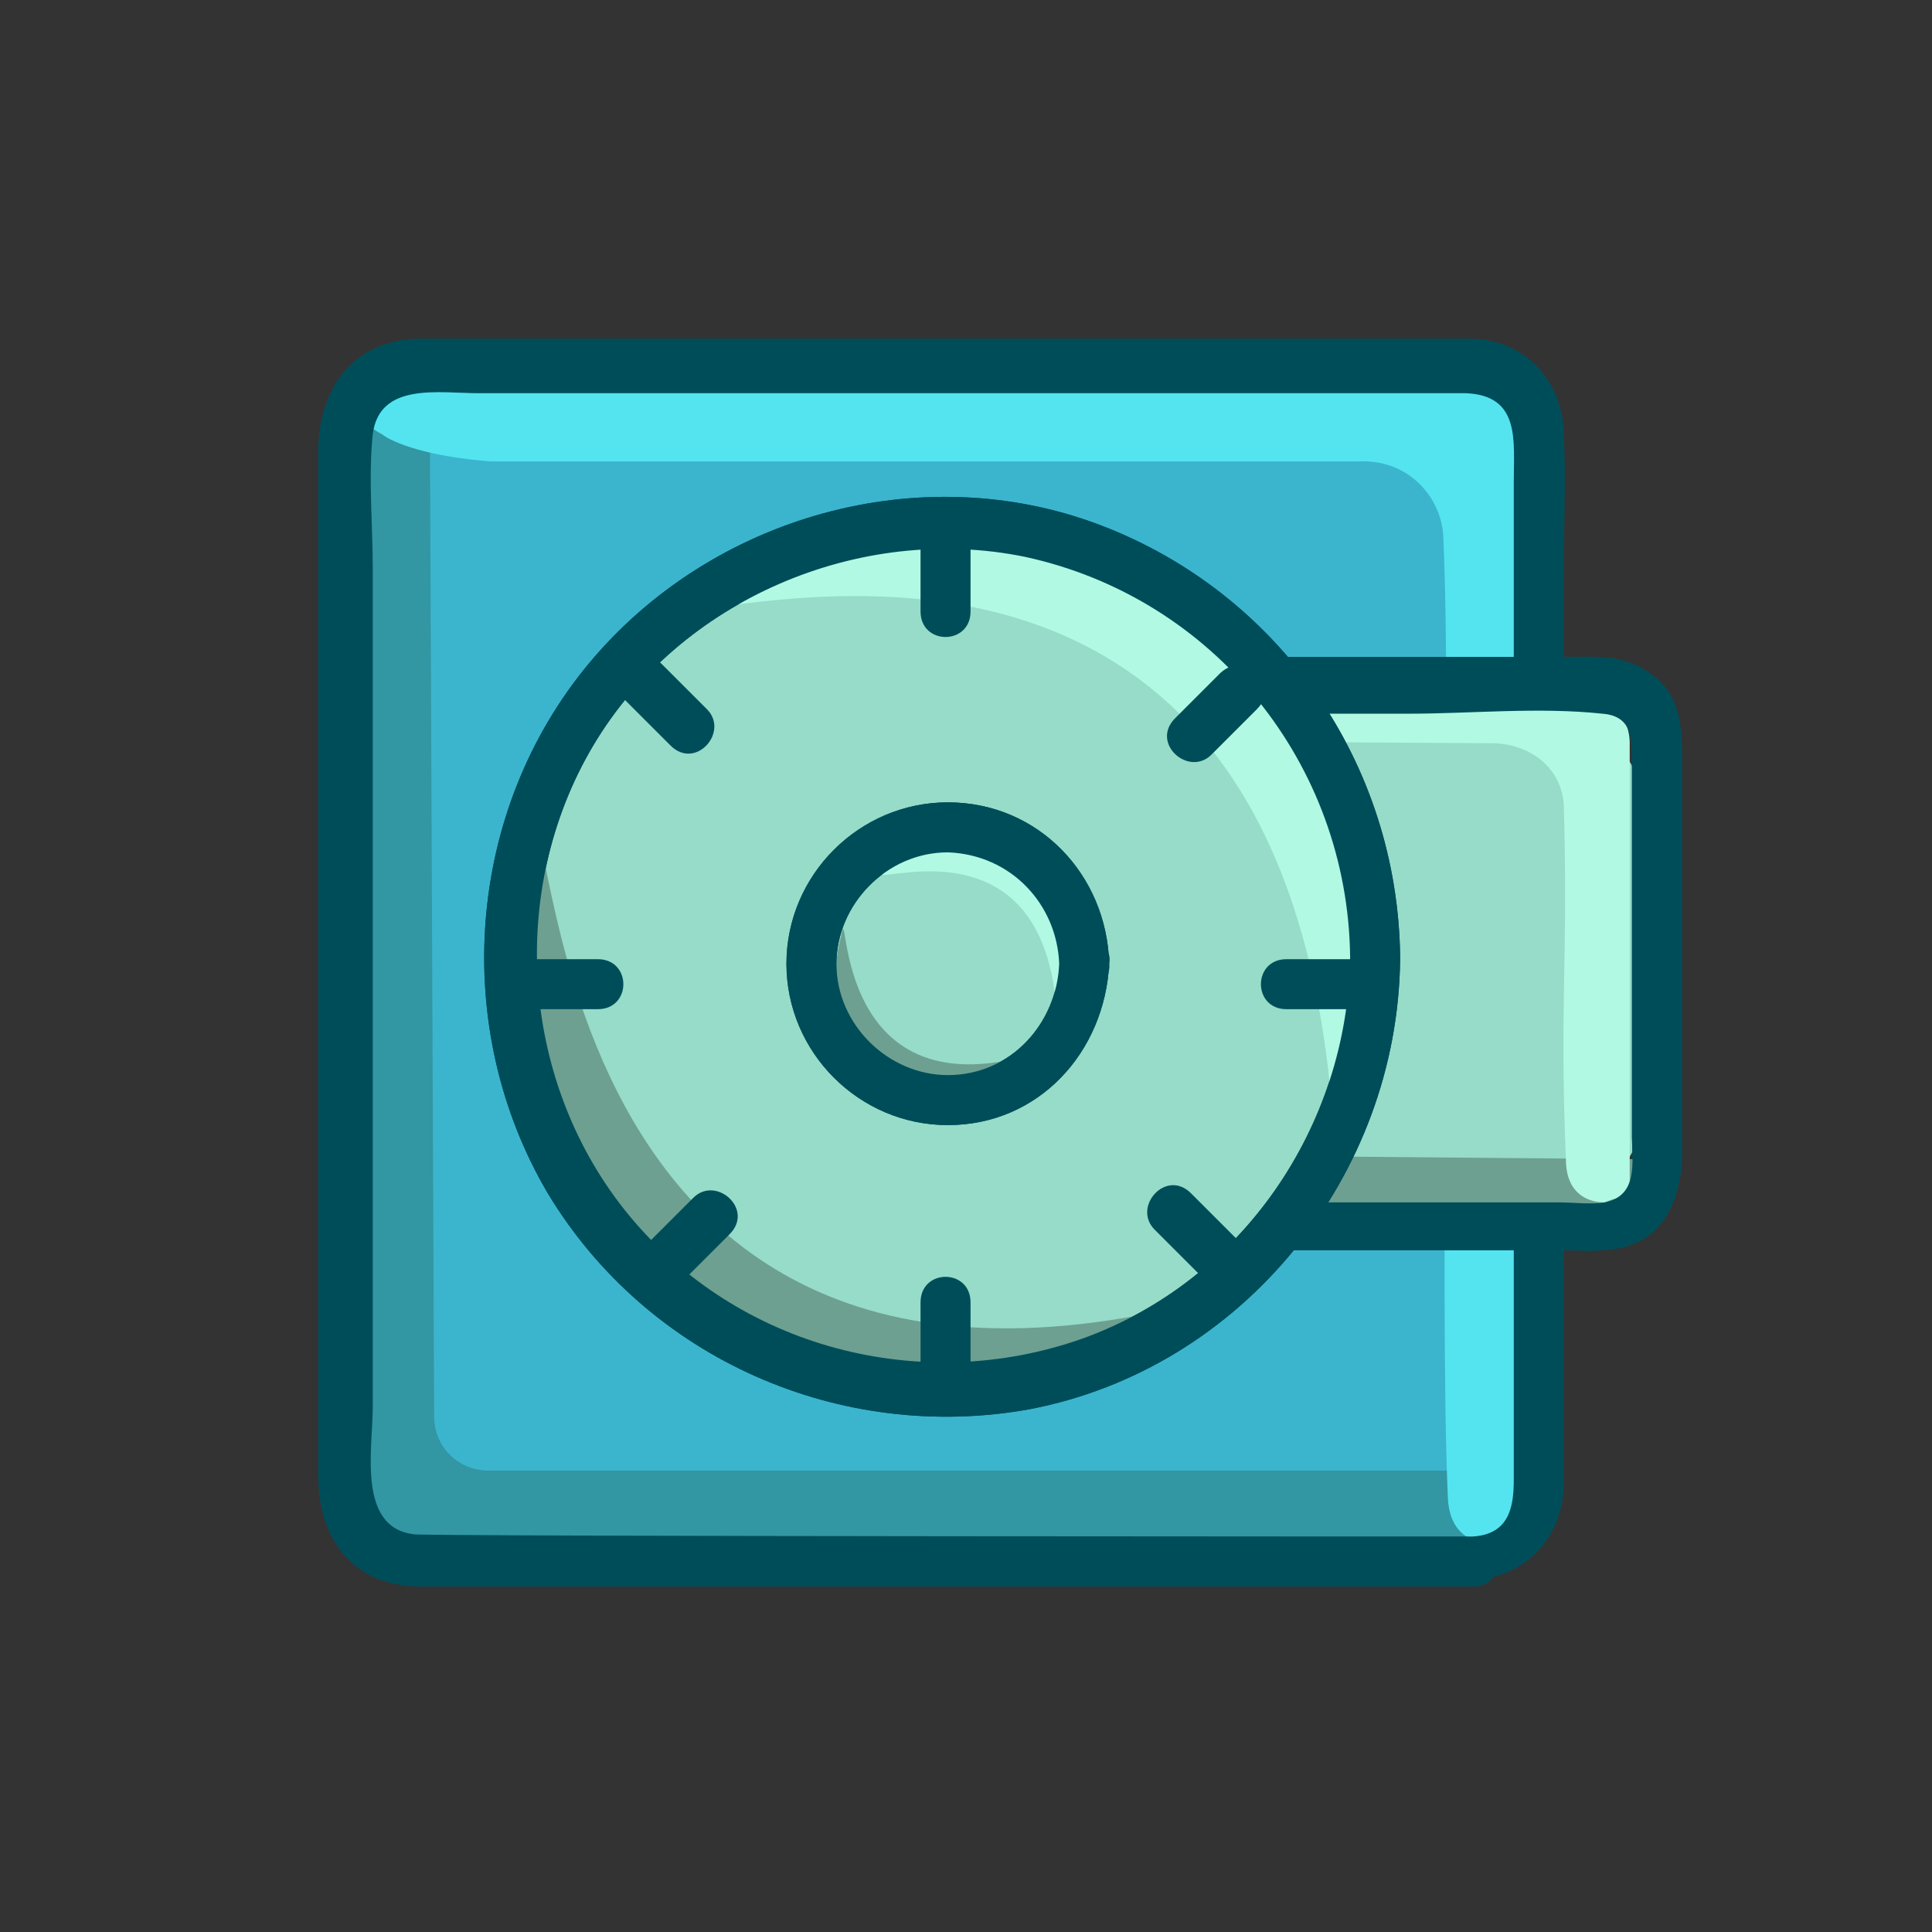 <?xml version="1.0" encoding="utf-8"?>
<!-- Generator: Adobe Illustrator 21.0.0, SVG Export Plug-In . SVG Version: 6.00 Build 0)  -->
<svg version="1.1" id="Layer_1" xmlns="http://www.w3.org/2000/svg" xmlns:xlink="http://www.w3.org/1999/xlink" x="0px" y="0px"
	 viewBox="0 0 85 85" style="enable-background:new 0 0 85 85;" xml:space="preserve">
<rect x="0" y="0" width="85" height="85" fill="#333333" stroke="none"/>
<style type="text/css">
	.st0{fill:#3BB5CE;}
	.st1{fill:#3396A3;}
	.st2{fill:#54E4EF;}
	.st3{fill:#004D5A;}
	.st4{fill:#96DCC8;}
	.st5{fill:#6DA090;}
	.st6{fill:#B2F9E3;}
	.st7{fill:none;}
</style>
<g>
	<g>
		<path class="st0" d="M58.9,68.6H24.4c-5,0-9-4-9-8.9V25.1c0-5,4-8.9,9-8.9h34.5c5,0,9,4,9,8.9v34.5C67.9,64.6,63.8,68.6,58.9,68.6
			z"/>
	</g>
	<g>
		<path class="st1" d="M65.3,68H18.9c-1.7,0-3-1.4-2.9-3V18.6c-0.1-1.7,1.3-3,2.9-3l0.2,46.7c0,1.4,1.1,2.4,2.4,2.4h46.8
			C68.3,66.6,67,68,65.3,68z"/>
	</g>
	<g>
		<path class="st2" d="M17.7,17H64c1.8-0.2,3.1,1.2,3.2,2.9v46.7c-0.1,1.3-0.4,0.8-1.5,1.3c0,0-1.9,0.2-2-2
			c-0.4-9.1,0.2-33.4-0.2-42.3c-0.1-1.8-1.6-3.4-3.7-3.3H21.6c-2.7-0.2-4.3-0.8-4.8-1.2c0,0-0.6-0.3-0.6-0.5
			C16.1,17.7,16.4,16.9,17.7,17z"/>
	</g>
	<path class="st3" d="M64.8,67.6c1.5,0,1.5,2.2,0,2.2H18.5c-2.9,0-4.5-2-4.5-4.9c0-2.9,0-5.7,0-8.7c0-9.1,0-18.4,0-27.5
		c0-2.9,0-5.8,0-8.8c0-2.7,1.4-4.9,4.4-5h46.4c2.3,0.1,3.9,1.8,4,4.1c0.1,2.1,0,4.3,0,6.4c0,9.1,0,18.3,0,27.4c0,3.5,0,7,0,10.5
		c0,0.7,0,1.5,0,2.1c-0.1,2.3-1.7,4-4,4.1C63.4,70,63.4,67.7,64.8,67.6c1.6-0.1,1.8-1.3,1.8-2.5c0-14.6,0-29.3,0-43.9
		c0-1.8,0.3-3.8-2.1-3.9H21.1c-1.8,0-4.4-0.5-4.7,1.8c-0.2,1.9,0,4,0,5.9c0,4,0,8.1,0,12.1c0,8.3,0,16.5,0,24.8
		c0,1.8-0.7,5.3,1.8,5.6C18.1,67.6,64.8,67.6,64.8,67.6z"/>
	<g>
		<path class="st4" d="M51.2,54.1h14.7c3.8,0,6.8-3,6.8-6.8V37.1c0-3.8-3-6.8-6.8-6.8H51.2c-3.8,0-6.8,3-6.8,6.8v10.2
			C44.4,51.1,47.4,54.1,51.2,54.1z"/>
		<path class="st3" d="M46.8,55c7.2,0,14.4,0,21.7,0c0.9,0,1.9,0.1,2.8-0.1c1.9-0.4,2.6-2.1,2.7-3.9c0-4,0-8.1,0-12.1
			c0-1.8,0-3.7,0-5.5c0-1.6-0.1-3-1.6-3.9c-1.1-0.7-2.2-0.6-3.4-0.6c-1.8,0-3.7,0-5.5,0c-4.5,0-8.9,0-13.4,0c-2.8,0-6.5-0.4-6.7,3.5
			c-0.2,4.1,0,8.3,0,12.4c0,1.9,0,4,0,5.9C43.4,53,44.4,54.8,46.8,55c1.5,0,1.5-2.2,0-2.3c-1.5-0.1-1.2-2-1.2-3c0-1.8,0-3.7,0-5.4
			c0-3.6,0-7.3,0-10.9c0-1,0-1.9,1.3-2c1-0.1,1.9,0,2.9,0c4.1,0,8.1,0,12.2,0c2.7,0,5.7-0.3,8.5,0c1.3,0.1,1.3,1.1,1.3,2
			c0,1.6,0,3.3,0,4.9c0,3.9,0,7.8,0,11.7c0,1.1,0.3,2.6-1.2,2.9c-0.6,0.1-1.4,0-2,0c-7.3,0-14.5,0-21.8,0C45.4,52.8,45.4,55,46.8,55
			z"/>
	</g>
	<g>
		<path class="st5" d="M69,54.1H46.7c-1.7,0-3-1.4-3-3V33.3c0-1.7,1.3-3,2.9-3l0.2,18.1c0,1.4,1.1,2.4,2.4,2.4L72,51
			C71.9,52.7,70.6,54.1,69,54.1z"/>
	</g>
	<g>
		<path class="st6" d="M46,30.2h23.2c1.4,0,2.5,1.2,2.5,2.5v19.2c0,1-0.2,0.6-1.1,1c0,0-1.6,0.1-1.7-1.7c-0.3-7.2,0.1-8.8-0.1-15.8
			c-0.1-1.5-1.3-2.6-3-2.7l-16.6-0.1c-2.2,0.1-3.5-0.5-3.9-0.8c0,0-0.5-0.2-0.5-0.4C44.7,30.9,45,30.2,46,30.2z"/>
	</g>
	<path class="st3" d="M46.8,55c7.2,0,14.4,0,21.7,0c0.9,0,1.9,0.1,2.8-0.1c1.9-0.4,2.6-2.1,2.7-3.9c0-4,0-8.1,0-12.1
		c0-1.8,0-3.7,0-5.5c0-1.6-0.1-3-1.6-3.9c-1.1-0.7-2.2-0.6-3.4-0.6c-1.8,0-3.7,0-5.5,0c-4.5,0-8.9,0-13.4,0c-2.8,0-6.5-0.4-6.7,3.5
		c-0.2,4.1,0,8.3,0,12.4c0,1.9,0,4,0,5.9C43.4,53,44.4,54.8,46.8,55c1.5,0,1.5-2.2,0-2.3c-1.5-0.1-1.2-2-1.2-3c0-1.8,0-3.7,0-5.4
		c0-3.6,0-7.3,0-10.9c0-1,0-1.9,1.3-2c1-0.1,1.9,0,2.9,0c4.1,0,8.1,0,12.2,0c2.7,0,5.7-0.3,8.5,0c1.3,0.1,1.3,1.1,1.3,2
		c0,1.6,0,3.3,0,4.9c0,3.9,0,7.8,0,11.7c0,1.1,0.3,2.6-1.2,2.9c-0.6,0.1-1.4,0-2,0c-7.3,0-14.5,0-21.8,0C45.4,52.8,45.4,55,46.8,55z
		"/>
	<g>
		<circle class="st4" cx="41.5" cy="42.1" r="19.1"/>
		<path class="st3" d="M59.4,42.1c-0.1,7.5-4.8,14.3-11.8,16.8c-7.1,2.5-15.1,0.4-19.9-5.4s-5.4-14.3-1.6-20.7s11.7-9.8,19-8.3
			C53.4,26.3,59.3,33.6,59.4,42.1c0,1.5,2.2,1.5,2.2,0c-0.1-8.5-5.3-16-13.2-19s-17.1-0.4-22.5,6.1s-6.1,16-1.8,23.3
			C28.5,59.8,37,63.5,45.3,62c9.4-1.8,16.2-10.3,16.3-19.8C61.7,40.6,59.5,40.6,59.4,42.1z"/>
	</g>
	<g>
		<path class="st6" d="M60.8,41.5c0,3.1-1.9,11.7-2.1,8.7c-1.9-34.5-33-20.5-28.3-24c3.2-2.3,7.1-3.8,11.4-3.8
			C52.3,22.5,60.8,31,60.8,41.5z"/>
	</g>
	<g>
		<path class="st5" d="M53.1,57.2c4-1.1-7.3,4-11.7,4c-10.5,0-19.1-8.6-19.1-19.1c0-1.6,0.2-3.1,0.6-4.6
			C25,29.2,21.2,65.5,53.1,57.2z"/>
	</g>
	<path class="st3" d="M59.4,42.1c-0.1,7.5-4.8,14.3-11.8,16.8c-7.1,2.5-15.1,0.4-19.9-5.4s-5.4-14.3-1.6-20.7s11.7-9.8,19-8.3
		C53.4,26.3,59.3,33.6,59.4,42.1c0,1.5,2.2,1.5,2.2,0c-0.1-8.5-5.3-16-13.2-19s-17.1-0.4-22.5,6.1s-6.1,16-1.8,23.3
		C28.5,59.8,37,63.5,45.3,62c9.4-1.8,16.2-10.3,16.3-19.8C61.7,40.6,59.5,40.6,59.4,42.1z"/>
	<g>
		<circle class="st4" cx="41.8" cy="42.4" r="5.9"/>
		<path class="st3" d="M46.6,42.4c-0.1,2.6-2.1,4.9-4.9,4.9c-2.6,0-4.9-2.2-4.9-4.9c0-2.6,2.2-4.9,4.9-4.9
			C44.5,37.6,46.5,39.8,46.6,42.4c0.1,1.5,2.3,1.5,2.2,0c-0.1-3.9-3.1-7.1-7.1-7.1c-3.9,0-7.1,3.2-7.1,7.1s3.2,7.1,7.1,7.1
			c4,0,6.9-3.2,7.1-7.1C49,40.9,46.7,40.9,46.6,42.4z"/>
	</g>
	<g>
		<path class="st6" d="M47.1,42.4c0,0.9-0.5,3.1-0.6,2.3c-0.5-9.2-8.8-5.4-7.6-6.4c0.9-0.7,1.9-1,3-1C44.8,37.2,47.1,39.6,47.1,42.4
			z"/>
	</g>
	<g>
		<path class="st5" d="M45,46.5c1.1-0.3-1.9,1.1-3.1,1.1c-2.8,0-5.1-2.2-5.1-5.1c0-0.4,0.1-0.9,0.2-1.3C37.4,39,36.4,48.7,45,46.5z"
			/>
	</g>
	<path class="st3" d="M46.6,42.4c-0.1,2.6-2.1,4.9-4.9,4.9c-2.6,0-4.9-2.2-4.9-4.9c0-2.6,2.2-4.9,4.9-4.9
		C44.5,37.6,46.5,39.8,46.6,42.4c0.1,1.5,2.3,1.5,2.2,0c-0.1-3.9-3.1-7.1-7.1-7.1c-3.9,0-7.1,3.2-7.1,7.1s3.2,7.1,7.1,7.1
		c4,0,6.9-3.2,7.1-7.1C49,40.9,46.7,40.9,46.6,42.4z"/>
	<g>
		<line class="st7" x1="41.5" y1="24.1" x2="41.5" y2="27"/>
		<path class="st3" d="M40.5,24.1c0,1,0,1.8,0,2.8c0,1.5,2.2,1.5,2.2,0c0-0.9,0-1.8,0-2.7C42.8,22.7,40.5,22.7,40.5,24.1L40.5,24.1z
			"/>
	</g>
	<g>
		<line class="st7" x1="54.6" y1="30.4" x2="52.6" y2="32.4"/>
		<path class="st3" d="M53.7,29.6c-0.7,0.7-1.4,1.4-2,2c-1.1,1.1,0.6,2.6,1.6,1.6c0.7-0.7,1.4-1.4,2-2
			C56.4,30.1,54.8,28.6,53.7,29.6L53.7,29.6z"/>
	</g>
	<g>
		<line class="st7" x1="59.6" y1="43.2" x2="56.6" y2="43.2"/>
		<path class="st3" d="M59.4,42.2c-1,0-1.8,0-2.8,0c-1.5,0-1.5,2.2,0,2.2c0.9,0,1.8,0,2.7,0C60.8,44.4,60.8,42.2,59.4,42.2
			L59.4,42.2z"/>
	</g>
	<g>
		<line class="st7" x1="53.6" y1="55.2" x2="51.6" y2="53.2"/>
		<path class="st3" d="M54.4,54.5c-0.7-0.7-1.4-1.4-2-2c-1.1-1.1-2.6,0.6-1.6,1.6c0.7,0.7,1.4,1.4,2,2
			C53.8,57.1,55.4,55.4,54.4,54.5L54.4,54.5z"/>
	</g>
	<g>
		<line class="st7" x1="41.5" y1="60.2" x2="41.5" y2="57.3"/>
		<path class="st3" d="M42.7,60.1c0-1,0-1.8,0-2.8c0-1.5-2.2-1.5-2.2,0c0,0.9,0,1.8,0,2.7C40.5,61.6,42.7,61.6,42.7,60.1L42.7,60.1z
			"/>
	</g>
	<g>
		<line class="st7" x1="29.3" y1="55.5" x2="31.3" y2="53.6"/>
		<path class="st3" d="M30.1,56.3c0.7-0.7,1.4-1.4,2-2c1.1-1.1-0.6-2.6-1.6-1.6c-0.7,0.7-1.4,1.4-2,2C27.5,55.8,29,57.4,30.1,56.3
			L30.1,56.3z"/>
	</g>
	<g>
		<line class="st7" x1="23.5" y1="43.2" x2="26.4" y2="43.2"/>
		<path class="st3" d="M23.5,44.4c1,0,1.8,0,2.8,0c1.5,0,1.5-2.2,0-2.2c-0.9,0-1.8,0-2.7,0C22,42.1,22,44.4,23.5,44.4L23.5,44.4z"/>
	</g>
	<g>
		<line class="st7" x1="28.3" y1="30" x2="30.3" y2="32.1"/>
		<path class="st3" d="M27.5,30.8c0.7,0.7,1.4,1.4,2,2c1.1,1.1,2.6-0.6,1.6-1.6c-0.7-0.7-1.4-1.4-2-2C28.1,28.2,26.5,29.9,27.5,30.8
			L27.5,30.8z"/>
	</g>
</g>
</svg>
